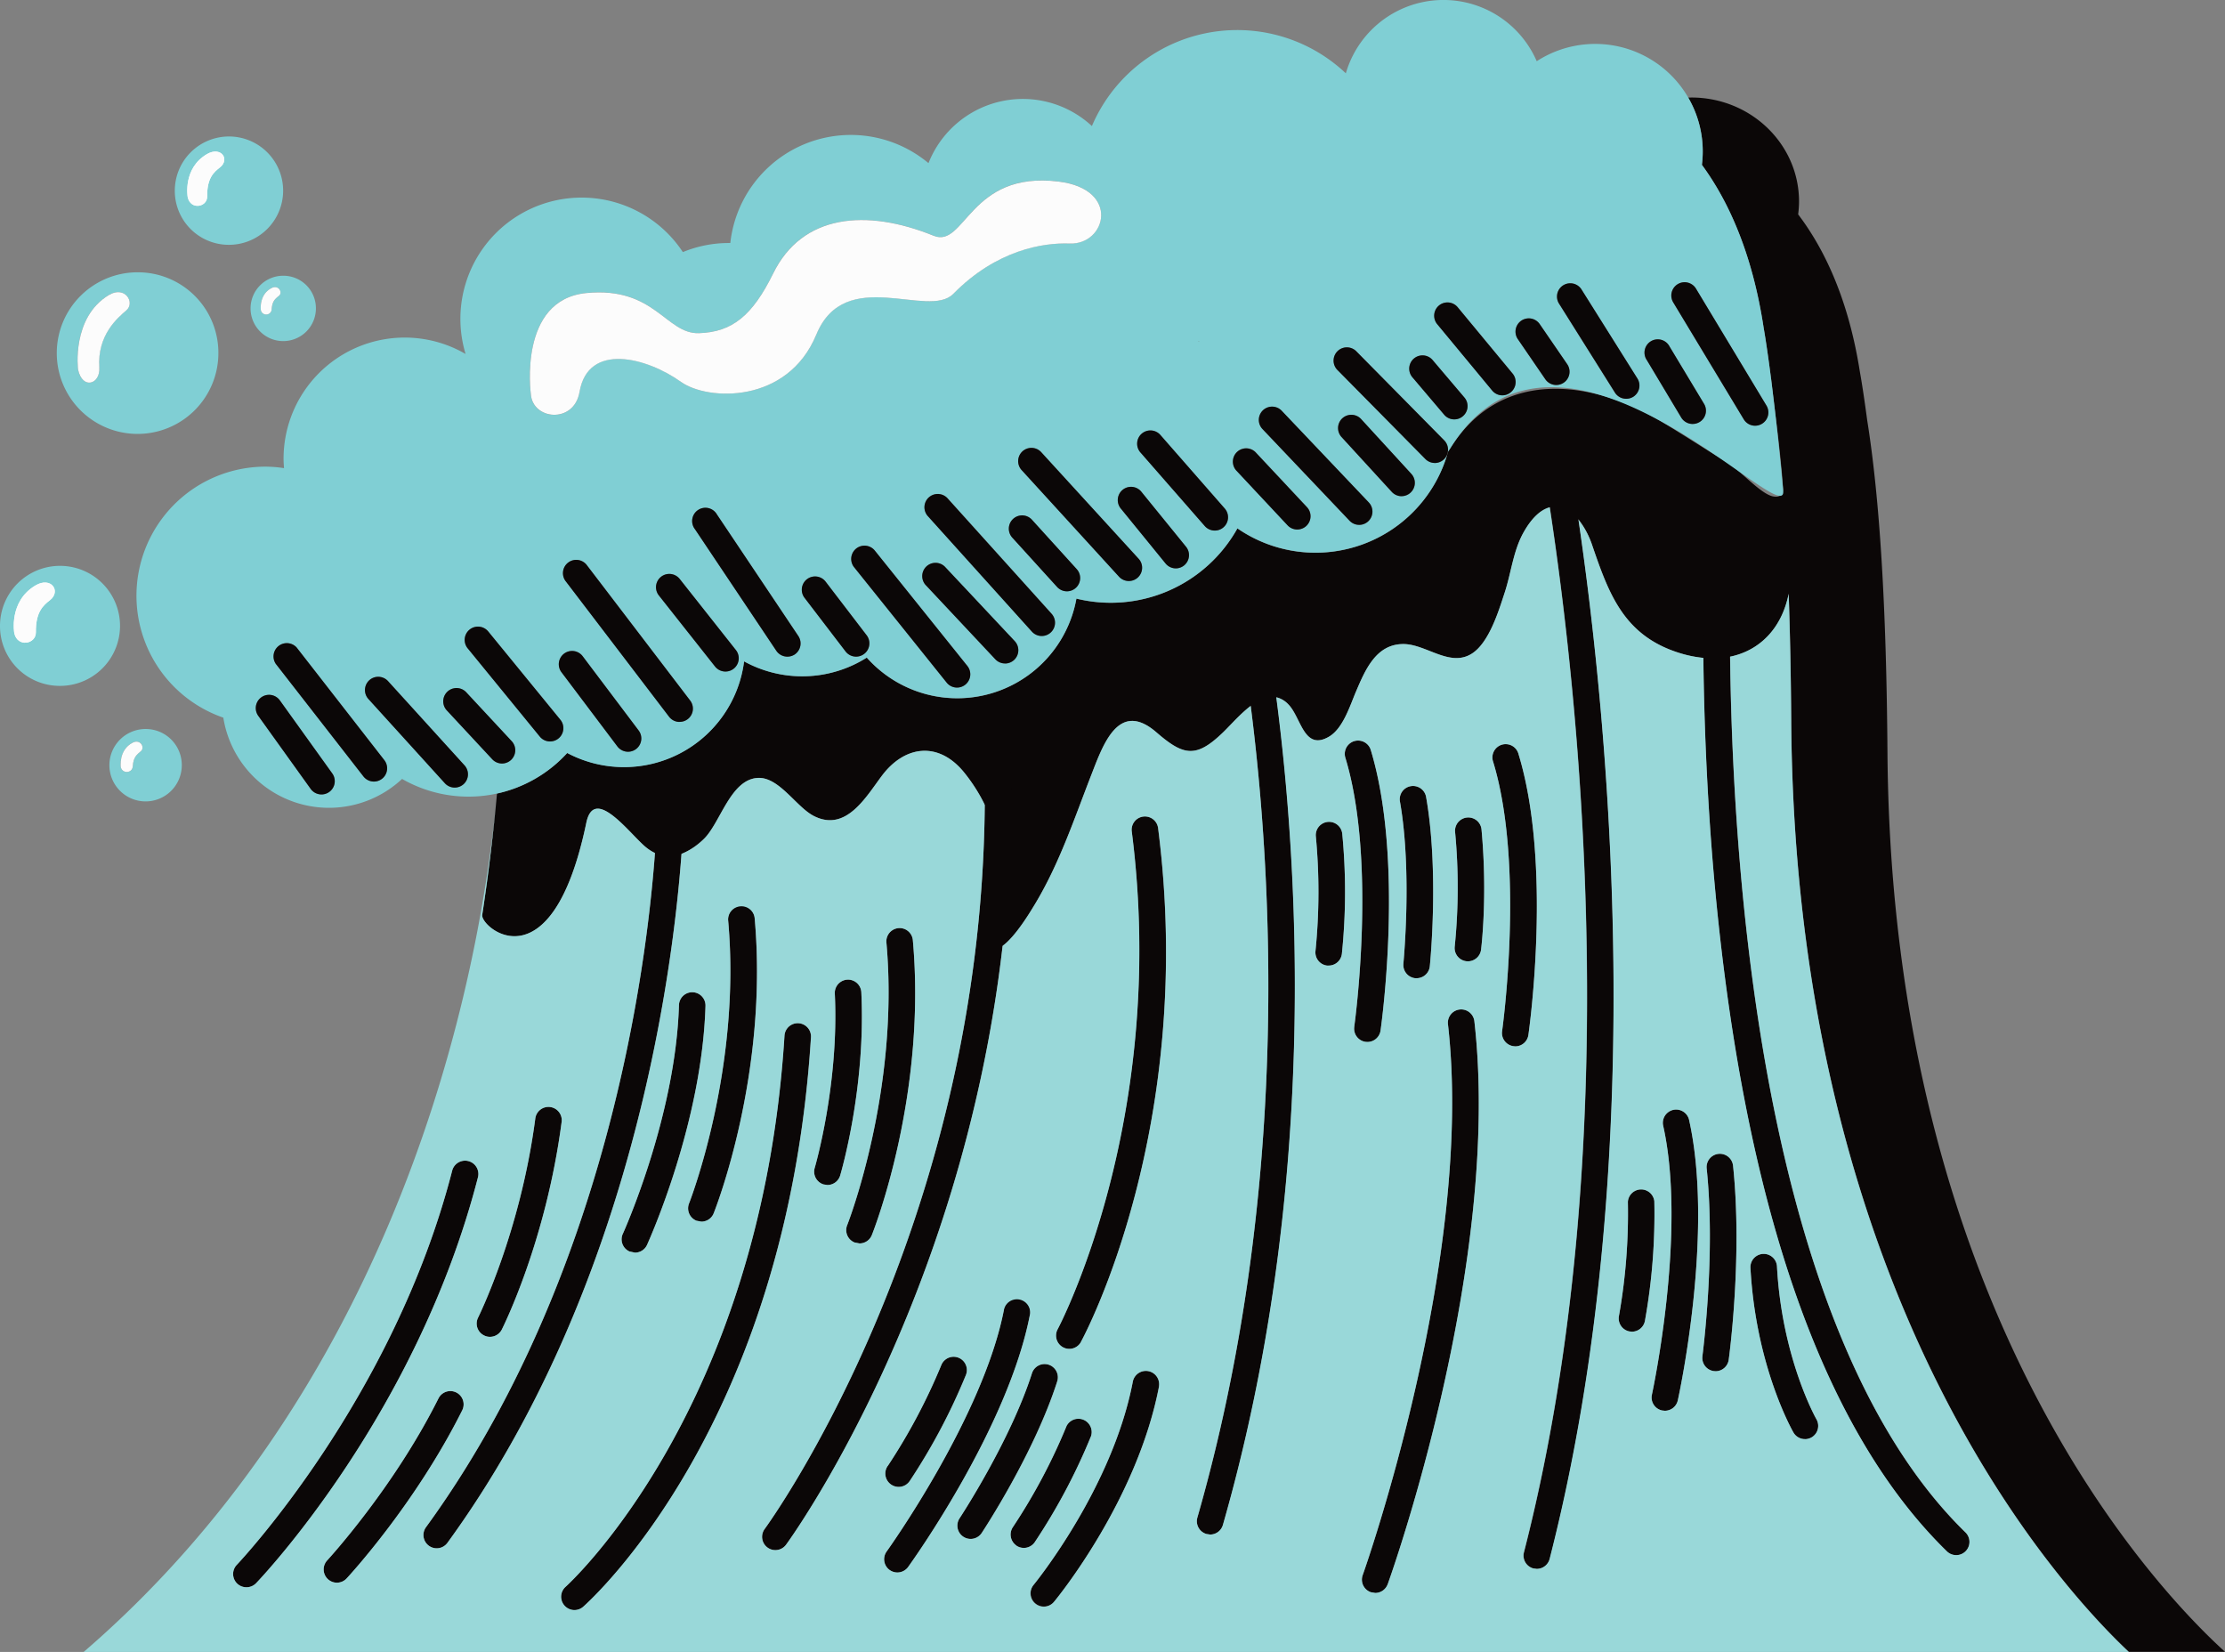 <svg xmlns="http://www.w3.org/2000/svg" width="1080" height="801.75" viewBox="0 0 1080 801.75"><rect x="0" y="0" width="1080" height="801.75" fill="#808080" stroke="none"/><g id="Layer_2" data-name="Layer 2"><g id="Surfing02_551959948"><g id="Surfing02_551959948-2" data-name="Surfing02_551959948"><path d="M582.09 165.75 581.57 165.64 581.97 165.94 582.09 165.75z" fill="#0b0707"/><path d="M916.16 365.12c-.51-70.46-3.71-122.8-9.86-161.32-2.09-15.72-3.49-23.13-3.49-23.13-5.14-32.9-15.93-58.1-30-76.62a49 49 0 0 0 .43-6.22c0-27.89-23.4-50.5-52.26-50.5l-1.56.05A51.46 51.46.0 0 1 826.09 80c14.07 19.17 24.86 45.24 30 79.27.0.0 1.4 7.68 3.49 24l.08.5v-.19c1.58 14 3.56 27.94 4.85 41.94l.23 2c.28 3.3.55 6.66.81 10.11-.38 2.5-1.7 4-5.11 3.26-6-1.33-16-12.76-21.76-16.25-10.83-6.54-21.39-13.52-32.25-20-34.95-21-78.62-25.56-102.53 13.07l-1 1.45a66.75 66.75.0 0 1-102.28 37.32 70.35 70.35.0 0 1-78.15 34.09 58.76 58.76.0 0 1-101.75 28.63A58.63 58.63.0 0 1 361.18 321a58.78 58.78.0 0 1-85.82 44.44 65 65 0 0 1-34.12 19.7c-1.71 18.46-4 38.25-7.17 58.9-.94 6.18 33.78 35.61 50.52-44.68 3.65-17.54 19.39 3.12 27.73 10.8 9.87 9.08 20 5.75 29.13-2.82 8.15-7.67 13-29.1 26.38-29.79 10.32-.54 18.64 14.12 27.19 18.47 15.62 7.94 25.24-9.18 33.06-19.58 11.06-14.71 27.62-16.93 40.12-1.26 9.07 11.33 15.91 25.56 16.07 40.21.06 8-10.29 38.57-4.52 44.28 6.44 6.33 19.7-16.08 22.35-20.43 12-19.71 19.19-41.48 27.49-62.84 5.67-14.6 13.2-37 31.71-21 13.34 11.57 19.39 12.67 32.66-.25 7.72-7.51 20.78-24.51 31.59-13.13 6.09 6.39 7.44 22.6 19.59 15.5 6.84-4 10.21-15.14 13.14-22 4.47-10.46 9.72-22.94 22.94-22.94 11 0 22.51 11.38 33.17 4.69 8.39-5.26 13.08-20.73 16-29.61 3.19-9.77 4.12-20.29 9.23-29.37 12.15-21.56 26.83-12.47 33.34 6.61 7.78 22.71 14.88 42.27 39.56 51.11 28.55 10.24 50.68-2.53 55.71-27.86.66 19 1.09 39.52 1.23 61.88 2 281.67 131.08 420.87 163.84 451.67H1080C1047.25 772 918.11 637.41 916.16 365.12z" fill="#0b0707"/><path d="M110.91 118.82A26.29 26.29.0 1 0 84.85 92.53 26.18 26.18.0 0 0 110.91 118.82z" fill="#80cfd4"/><path d="M865.56 238.27c-5-54.51-9.47-79-9.47-79-5.14-34-15.93-60.1-30-79.27a52.19 52.19.0 0 0-80.17-50.29 49.34 49.34.0 0 0-92.66 5.88A76.69 76.69.0 0 0 530 61.18a49.26 49.26.0 0 0-79.32 18 58.82 58.82.0 0 0-96.19 38.77h-.76a58.54 58.54.0 0 0-22.28 4.4A58.85 58.85.0 0 0 226 171.81a58.8 58.8.0 0 0-88.36 50.88c0 1.52.11 3 .23 4.52a61.56 61.56.0 0 0-9-.72 62.63 62.63.0 0 0-20.47 121.82 51.92 51.92.0 0 0 86.76 29.74 64.78 64.78.0 0 0 80.14-12.58A58.78 58.78.0 0 0 361.18 321a58.63 58.63.0 0 0 59.56-1.86 58.76 58.76.0 0 0 101.75-28.63 70.35 70.35.0 0 0 78.15-34.09 66.75 66.75.0 0 0 102.28-37.32l1-1.45C756.52 132.58 867.48 259.26 865.56 238.27zM582.09 165.75l-.12.19-.4-.3zM284.66 142.2c33.3-3.22 38.53 20 54.64 19.48s25.95-8.54 36-29c14.1-28.74 45.12-31.56 77.88-18.27 15.32 6.22 17.31-31.71 60.69-26.3 30.22 3.75 23 30.74 5.36 30.07-12.86-.5-35.58 3.09-56.52 24.43-12.14 12.37-52.49-14.09-66.47 19.74s-52.74 32.18-65.66 23c-16.51-11.81-45.11-19.47-49.28 4.83-2.67 15.71-22.82 13.7-23.62 1.08C257.67 191.22 251.36 145.43 284.66 142.2zM159.8 384.38a6.38 6.38.0 0 1-3.75 1.2 6.45 6.45.0 0 1-5.24-2.68l-25.45-35.47a6.44 6.44.0 0 1 10.47-7.51l25.45 35.46A6.45 6.45.0 0 1 159.8 384.38zm25.66-6.4a6.46 6.46.0 0 1-9.05-1.14l-42.55-54.65A6.45 6.45.0 0 1 144 314.27l42.54 54.65A6.47 6.47.0 0 1 185.46 378zm39.59 2.59a6.46 6.46.0 0 1-9.12-.43l-37.11-40.89a6.44 6.44.0 1 1 9.54-8.66l37.12 40.88A6.45 6.45.0 0 1 225.05 380.57zm23-11.73a6.44 6.44.0 0 1-9.11-.33l-22.12-23.78a6.45 6.45.0 0 1 9.45-8.78l22.11 23.78A6.44 6.44.0 0 1 248.05 368.84zm23.06-10.44a6.45 6.45.0 0 1-9.08-.91l-35-42.83a6.44 6.44.0 0 1 10-8.16l35 42.83A6.46 6.46.0 0 1 271.11 358.4zm37.61 5.16a6.4 6.4.0 0 1-3.87 1.3 6.49 6.49.0 0 1-5.16-2.56l-27.25-36.16a6.45 6.45.0 0 1 10.3-7.76L310 354.54A6.44 6.44.0 0 1 308.72 363.56zm25.07-14.48a6.48 6.48.0 0 1-9-1.22l-50.07-65.63a6.45 6.45.0 1 1 10.26-7.81L335 340A6.45 6.45.0 0 1 333.79 349.08zm22.33-24.54a6.37 6.37.0 0 1-4 1.39 6.46 6.46.0 0 1-5.06-2.44L319.81 289a6.45 6.45.0 0 1 10.12-8l27.26 34.49A6.44 6.44.0 0 1 356.12 324.54zm29.65-6.93a6.58 6.58.0 0 1-3.59 1.09 6.46 6.46.0 0 1-5.37-2.86l-39.49-59A6.44 6.44.0 1 1 348 249.7l39.51 59A6.48 6.48.0 0 1 385.77 317.61zm33.69-.25a6.43 6.43.0 0 1-9-1.19l-20-26.14a6.45 6.45.0 0 1 10.24-7.84l20 26.14A6.45 6.45.0 0 1 419.46 317.36zm49.06 14.94a6.49 6.49.0 0 1-4 1.42 6.43 6.43.0 0 1-5-2.42l-45.07-56.18a6.45 6.45.0 0 1 10.06-8.06l45.07 56.18A6.45 6.45.0 0 1 468.52 332.3zm23.74-12a6.44 6.44.0 0 1-9.11-.28l-33.93-36.16a6.45 6.45.0 0 1 9.4-8.82l33.93 36.15A6.44 6.44.0 0 1 492.26 320.28zM510 307a6.44 6.44.0 0 1-9.11-.48l-50.62-56.18a6.45 6.45.0 0 1 9.58-8.63l50.63 56.18A6.48 6.48.0 0 1 510 307zm12.24-21.71a6.45 6.45.0 0 1-9.11-.45L491.42 261a6.45 6.45.0 1 1 9.55-8.67l21.69 23.92A6.45 6.45.0 0 1 522.21 285.32zm30.06-5a6.44 6.44.0 0 1-9.1-.4L495.9 228.16a6.44 6.44.0 1 1 9.5-8.7l47.28 51.73A6.44 6.44.0 0 1 552.27 280.29zm22.52-5.87a6.38 6.38.0 0 1-4 1.44 6.47 6.47.0 0 1-5-2.38L544 246.78a6.44 6.44.0 1 1 10-8.12l21.69 26.7A6.44 6.44.0 0 1 574.79 274.42zm19.09-18.5a6.38 6.38.0 0 1-4.24 1.59 6.45 6.45.0 0 1-4.86-2.2L553.65 219.7a6.44 6.44.0 1 1 9.69-8.48l31.16 35.6A6.45 6.45.0 0 1 593.88 255.92zm40.23-.71a6.46 6.46.0 0 1-9.11-.29l-25-26.71a6.45 6.45.0 0 1 9.4-8.82l25 26.71A6.45 6.45.0 0 1 634.11 255.21zM664.18 253a6.43 6.43.0 0 1-9.11-.23l-42.27-44.5a6.44 6.44.0 1 1 9.33-8.88l42.27 44.5A6.44 6.44.0 0 1 664.18 253zm20.49-13.83a6.43 6.43.0 0 1-9.1-.39L651.07 212a6.45 6.45.0 0 1 9.51-8.71L685.06 230A6.45 6.45.0 0 1 684.67 239.12zM701 222.83a6.43 6.43.0 0 1-9.12-.05L649 179.39a6.45 6.45.0 0 1 9.17-9.06L701 213.72A6.44 6.44.0 0 1 701 222.83zM710.06 202a6.31 6.31.0 0 1-4.15 1.54 6.41 6.41.0 0 1-4.92-2.27l-15.58-18.36a6.45 6.45.0 0 1 9.83-8.34l15.58 18.36A6.42 6.42.0 0 1 710.06 202zm23.31-11.63a6.38 6.38.0 0 1-9.06-.85l-26.72-32.26a6.45 6.45.0 0 1 9.94-8.22l26.71 32.26A6.44 6.44.0 0 1 733.37 190.38zM759 185.73a6.43 6.43.0 0 1-8.95-1.67L736.75 164.6a6.44 6.44.0 1 1 10.62-7.29l13.36 19.47A6.44 6.44.0 0 1 759 185.73zm33.72 6.82a6.37 6.37.0 0 1-3.42 1 6.43 6.43.0 0 1-5.46-3l-27.26-43.39a6.45 6.45.0 0 1 10.92-6.85l27.25 43.39A6.44 6.44.0 0 1 792.76 192.55zm32.16 12.31a6.48 6.48.0 0 1-8.85-2.2L799.4 174.84a6.44 6.44.0 1 1 11-6.64L827.13 196A6.45 6.45.0 0 1 824.92 204.86zm30.33.82a6.35 6.35.0 0 1-3.33.94 6.42 6.42.0 0 1-5.52-3.13l-34.22-56.73a6.45 6.45.0 0 1 11.05-6.66l34.2 56.74A6.43 6.43.0 0 1 855.25 205.68z" fill="#80cfd4"/><path d="M851.92 206.62a6.42 6.42.0 0 1-5.52-3.13l-34.22-56.73a6.45 6.45.0 0 1 11.05-6.66l34.2 56.74a6.43 6.43.0 0 1-2.18 8.84A6.35 6.35.0 0 1 851.92 206.62z" fill="#0b0707"/><path d="M821.61 205.77a6.49 6.49.0 0 1-5.54-3.11L799.4 174.84a6.44 6.44.0 1 1 11-6.64L827.13 196a6.43 6.43.0 0 1-5.52 9.76z" fill="#0b0707"/><path d="M789.34 193.54a6.43 6.43.0 0 1-5.46-3l-27.26-43.39a6.45 6.45.0 0 1 10.92-6.85l27.25 43.39a6.44 6.44.0 0 1-2 8.88A6.37 6.37.0 0 1 789.34 193.54z" fill="#0b0707"/><path d="M755.41 186.86a6.46 6.46.0 0 1-5.32-2.8L736.75 164.6a6.44 6.44.0 1 1 10.62-7.29l13.36 19.47a6.45 6.45.0 0 1-5.32 10.08z" fill="#0b0707"/><path d="M729.27 191.88a6.4 6.4.0 0 1-5-2.35l-26.72-32.26a6.45 6.45.0 0 1 9.94-8.22l26.71 32.26a6.44 6.44.0 0 1-.87 9.07A6.37 6.37.0 0 1 729.27 191.88z" fill="#0b0707"/><path d="M705.91 203.55a6.41 6.41.0 0 1-4.92-2.27l-15.58-18.36a6.45 6.45.0 0 1 9.83-8.34l15.58 18.36a6.42 6.42.0 0 1-.76 9.07A6.31 6.31.0 0 1 705.91 203.55z" fill="#0b0707"/><path d="M696.45 224.7a6.47 6.47.0 0 1-4.59-1.92L649 179.39a6.45 6.45.0 0 1 9.17-9.06L701 213.72a6.46 6.46.0 0 1-4.59 11z" fill="#0b0707"/><path d="M680.31 240.82a6.43 6.43.0 0 1-4.74-2.09L651.07 212a6.45 6.45.0 0 1 9.51-8.71L685.06 230a6.45 6.45.0 0 1-4.75 10.8z" fill="#0b0707"/><path d="M659.74 254.73a6.42 6.42.0 0 1-4.67-2l-42.27-44.5a6.44 6.44.0 1 1 9.33-8.88l42.27 44.5a6.45 6.45.0 0 1-4.66 10.89z" fill="#0b0707"/><path d="M629.7 257a6.38 6.38.0 0 1-4.7-2l-25-26.71a6.45 6.45.0 0 1 9.4-8.82l25 26.71A6.44 6.44.0 0 1 629.7 257z" fill="#0b0707"/><path d="M589.64 257.51a6.45 6.45.0 0 1-4.86-2.2L553.65 219.7a6.44 6.44.0 1 1 9.69-8.48l31.16 35.6a6.45 6.45.0 0 1-.62 9.1A6.38 6.38.0 0 1 589.64 257.51z" fill="#0b0707"/><path d="M570.74 275.86a6.47 6.47.0 0 1-5-2.38L544 246.78a6.44 6.44.0 1 1 10-8.12l21.69 26.7a6.44 6.44.0 0 1-5 10.5z" fill="#0b0707"/><path d="M547.93 282a6.44 6.44.0 0 1-4.76-2.09L495.9 228.16a6.44 6.44.0 1 1 9.5-8.7l47.28 51.73A6.45 6.45.0 0 1 547.93 282z" fill="#0b0707"/><path d="M517.88 287a6.47 6.47.0 0 1-4.78-2.12L491.42 261a6.45 6.45.0 1 1 9.55-8.67l21.69 23.92A6.45 6.45.0 0 1 517.88 287z" fill="#0b0707"/><path d="M505.65 308.69a6.44 6.44.0 0 1-4.79-2.14l-50.62-56.18a6.45 6.45.0 0 1 9.58-8.63l50.63 56.18a6.46 6.46.0 0 1-4.8 10.77z" fill="#0b0707"/><path d="M487.85 322a6.44 6.44.0 0 1-4.7-2l-33.93-36.16a6.45 6.45.0 0 1 9.4-8.82l33.93 36.15a6.45 6.45.0 0 1-4.7 10.86z" fill="#0b0707"/><path d="M464.5 333.72a6.43 6.43.0 0 1-5-2.42l-45.07-56.18a6.45 6.45.0 0 1 10.06-8.06l45.07 56.18a6.45 6.45.0 0 1-5 10.48z" fill="#0b0707"/><path d="M415.54 318.7a6.44 6.44.0 0 1-5.12-2.53l-20-26.14a6.45 6.45.0 0 1 10.24-7.84l20 26.14a6.45 6.45.0 0 1-5.11 10.37z" fill="#0b0707"/><path d="M382.18 318.7a6.46 6.46.0 0 1-5.37-2.86l-39.49-59A6.44 6.44.0 1 1 348 249.7l39.51 59a6.48 6.48.0 0 1-1.76 8.95A6.58 6.58.0 0 1 382.18 318.7z" fill="#0b0707"/><path d="M352.14 325.93a6.46 6.46.0 0 1-5.06-2.44L319.81 289a6.45 6.45.0 0 1 10.12-8l27.26 34.49a6.44 6.44.0 0 1-1.07 9.06A6.37 6.37.0 0 1 352.14 325.93z" fill="#0b0707"/><path d="M329.88 350.39a6.41 6.41.0 0 1-5.13-2.53l-50.07-65.63a6.45 6.45.0 1 1 10.26-7.81L335 340a6.43 6.43.0 0 1-5.12 10.35z" fill="#0b0707"/><path d="M304.85 364.86a6.49 6.49.0 0 1-5.16-2.56l-27.25-36.16a6.45 6.45.0 0 1 10.3-7.76L310 354.54a6.45 6.45.0 0 1-5.15 10.32z" fill="#0b0707"/><path d="M267 359.86a6.41 6.41.0 0 1-5-2.37l-35-42.83a6.44 6.44.0 0 1 10-8.16l35 42.83a6.45 6.45.0 0 1-5 10.53z" fill="#0b0707"/><path d="M243.67 370.57a6.45 6.45.0 0 1-4.73-2.06l-22.12-23.78a6.45 6.45.0 0 1 9.45-8.78l22.11 23.78a6.45 6.45.0 0 1-4.71 10.84z" fill="#0b0707"/><path d="M220.71 382.25a6.46 6.46.0 0 1-4.78-2.11l-37.11-40.89a6.44 6.44.0 1 1 9.54-8.66l37.12 40.88a6.45 6.45.0 0 1-4.77 10.78z" fill="#0b0707"/><path d="M181.5 379.33a6.46 6.46.0 0 1-5.09-2.49l-42.55-54.65A6.45 6.45.0 0 1 144 314.27l42.54 54.65a6.44 6.44.0 0 1-5.08 10.41z" fill="#0b0707"/><path d="M156.05 385.58a6.45 6.45.0 0 1-5.24-2.68l-25.45-35.47a6.44 6.44.0 0 1 10.47-7.51l25.45 35.46a6.45 6.45.0 0 1-1.48 9A6.38 6.38.0 0 1 156.05 385.58z" fill="#0b0707"/><path d="M212 751.46a6.44 6.44.0 0 1-5.21-10.24C316.06 591.1 319 394.82 319 392.85a6.44 6.44.0 0 1 6.44-6.38h.06a6.43 6.43.0 0 1 6.38 6.49c0 2-3 202.43-114.71 355.85A6.43 6.43.0 0 1 212 751.46z" fill="#0b0707"/><path d="M376.37 752.34a6.44 6.44.0 0 1-5.18-10.29c1.16-1.57 116.66-160 106.15-385.78a6.45 6.45.0 0 1 12.89-.6c10.71 230.58-107.49 392.46-108.7 394.07A6.41 6.41.0 0 1 376.37 752.34z" fill="#0b0707"/><path d="M587.42 744.79l-1.77-.26a6.45 6.45.0 0 1-4.43-8c67.14-234.14 15.48-456.74 15-459a6.44 6.44.0 1 1 12.53-3c.54 2.26 53 228-15.1 465.52A6.44 6.44.0 0 1 587.42 744.79z" fill="#0b0707"/><path d="M746 761.47l-1.6-.2a6.43 6.43.0 0 1-4.64-7.84c65.59-255.82 5.56-548.18 4.94-551.1a6.44 6.44.0 1 1 12.61-2.65c.62 2.94 61.28 298.16-5.07 557A6.45 6.45.0 0 1 746 761.47z" fill="#0b0707"/><path d="M278.71 781.5a6.45 6.45.0 0 1-4.27-11.29c.94-.84 94.94-85.84 106.31-267.56a6.44 6.44.0 1 1 12.86.8C381.9 690.87 287 776.35 283 779.9A6.39 6.39.0 0 1 278.71 781.5z" fill="#0b0707"/><path d="M519 654.67a6.45 6.45.0 0 1-5.66-9.51c.53-1 53.84-101.82 36-241.42a6.45 6.45.0 1 1 12.79-1.63C580.52 546 527 647.06 524.67 651.29A6.44 6.44.0 0 1 519 654.67z" fill="#0b0707"/><path d="M667.52 773.15l-2.17-.38a6.46 6.46.0 0 1-3.91-8.24C662 763 715.86 611 702.83 497.1a6.45 6.45.0 0 1 12.82-1.46c13.36 117-39.79 266.92-42.06 273.24A6.44 6.44.0 0 1 667.52 773.15z" fill="#0b0707"/><path d="M949.54 754.8A6.4 6.4.0 0 1 945 753c-57.85-56.44-95.13-158.81-110.8-304.29-11.6-107.75-6.33-200.4-6.28-201.32a6.44 6.44.0 1 1 12.86.75c-.21 3.65-19.92 365.73 113.21 495.64a6.44 6.44.0 0 1-4.49 11.06z" fill="#0b0707"/><path d="M119.62 770.37a6.43 6.43.0 0 1-4.66-10.9c.75-.79 76-80.31 104.52-191.28A6.45 6.45.0 0 1 232 571.4c-29.43 114.35-104.51 193.67-107.7 197A6.47 6.47.0 0 1 119.62 770.37z" fill="#0b0707"/><path d="M792.12 646.33l-1.28-.14a6.43 6.43.0 0 1-5-7.59 284.29 284.29.0 0 0 4.32-55.34A6.45 6.45.0 0 1 803 583a293.52 293.52.0 0 1-4.57 58.14A6.45 6.45.0 0 1 792.12 646.33z" fill="#0b0707"/><path d="M832.74 665.52l-.88-.07a6.43 6.43.0 0 1-5.51-7.25c0-.47 6.5-48.58 2.06-91.07a6.44 6.44.0 1 1 12.81-1.34c4.62 44.07-1.83 92.14-2.11 94.15A6.45 6.45.0 0 1 832.74 665.52z" fill="#0b0707"/><path d="M808.11 684.71l-1.38-.15a6.43 6.43.0 0 1-4.9-7.69c.16-.77 17.06-78.93 5.42-130.7a6.45 6.45.0 0 1 12.58-2.82c12.27 54.59-4.7 133-5.43 136.3A6.45 6.45.0 0 1 808.11 684.71z" fill="#0b0707"/><path d="M644.94 468.65h-.82a6.44 6.44.0 0 1-5.58-7.21 287.09 287.09.0 0 0 .16-55.5 6.44 6.44.0 0 1 12.83-1.2 293.92 293.92.0 0 1-.2 58.33A6.45 6.45.0 0 1 644.94 468.65z" fill="#0b0707"/><path d="M712.52 466.57l-.82-.05a6.45 6.45.0 0 1-5.58-7.21 284.91 284.91.0 0 0 .17-55.52 6.44 6.44.0 0 1 12.83-1.18c3 32.46-.08 57.29-.22 58.32A6.45 6.45.0 0 1 712.52 466.57z" fill="#0b0707"/><path d="M687.61 474.77h-.65a6.44 6.44.0 0 1-5.76-7.05c0-.45 4.36-44.51-1.67-78.66a6.44 6.44.0 0 1 12.69-2.25c6.34 35.94 2 80.32 1.8 82.2A6.44 6.44.0 0 1 687.61 474.77z" fill="#0b0707"/><path d="M663.74 505.73l-.91-.06a6.45 6.45.0 0 1-5.48-7.3c.12-.79 11.13-80-4.35-130.73a6.45 6.45.0 0 1 12.33-3.78c16.32 53.53 5.27 133 4.79 136.34A6.45 6.45.0 0 1 663.74 505.73z" fill="#0b0707"/><path d="M735.5 507.82l-.92-.07a6.44 6.44.0 0 1-5.47-7.29c.12-.79 11.12-80-4.35-130.74A6.44 6.44.0 1 1 737.08 366c16.33 53.52 5.28 133 4.79 136.32A6.44 6.44.0 0 1 735.5 507.82z" fill="#0b0707"/><path d="M436.18 721.63a6.55 6.55.0 0 1-3.7-1.16 6.47 6.47.0 0 1-1.59-9 286.51 286.51.0 0 0 26-49 6.44 6.44.0 1 1 11.9 4.93 293.83 293.83.0 0 1-27.33 51.51A6.46 6.46.0 0 1 436.18 721.63z" fill="#0b0707"/><path d="M497 751.25a6.46 6.46.0 0 1-5.3-10.16 282.75 282.75.0 0 0 26-49A6.45 6.45.0 0 1 529.59 697a291.75 291.75.0 0 1-27.35 51.52A6.43 6.43.0 0 1 497 751.25z" fill="#0b0707"/><path d="M471.1 746.91a6.45 6.45.0 0 1-5.37-10c.24-.37 24.58-37.37 35.14-70.39a6.44 6.44.0 1 1 12.27 3.92c-11.1 34.75-35.62 72-36.65 73.58A6.43 6.43.0 0 1 471.1 746.91z" fill="#0b0707"/><path d="M435.57 763.2a6.55 6.55.0 0 1-3.79-1.22 6.42 6.42.0 0 1-1.42-9c.45-.65 47.06-65.63 57-117.75A6.44 6.44.0 0 1 5e2 637.65c-10.47 55-57.23 120.13-59.21 122.89A6.48 6.48.0 0 1 435.57 763.2z" fill="#0b0707"/><path d="M506.7 779.71a6.45 6.45.0 0 1-4.95-10.55c.37-.47 38.25-46.82 48.13-98.68a6.45 6.45.0 0 1 12.67 2.41C552 728.06 513.32 775.38 511.67 777.37A6.39 6.39.0 0 1 506.7 779.71z" fill="#0b0707"/><path d="M876.12 698.47a6.44 6.44.0 0 1-5.6-3.23c-.73-1.29-18.31-32.33-20.87-80a6.45 6.45.0 0 1 12.88-.68c2.39 44.67 19 74 19.17 74.3a6.45 6.45.0 0 1-5.58 9.66z" fill="#0b0707"/><path d="M308.18 607.94l-2.67-.58a6.45 6.45.0 0 1-3.2-8.53c.26-.56 25.63-56.83 27.24-111a6.44 6.44.0 1 1 12.88.38c-1.69 56.84-27.3 113.58-28.38 116A6.44 6.44.0 0 1 308.18 607.94z" fill="#0b0707"/><path d="M340.44 592.92l-2.38-.45a6.46 6.46.0 0 1-3.6-8.37c.25-.64 25.48-65.18 19-137.22a6.45 6.45.0 1 1 12.84-1.14c6.73 75.2-18.8 140.39-19.9 143.12A6.43 6.43.0 0 1 340.44 592.92z" fill="#0b0707"/><path d="M417.2 603.49l-2.38-.46a6.45 6.45.0 0 1-3.61-8.37c.26-.65 25.5-65.17 19.05-137.21a6.44 6.44.0 1 1 12.83-1.15c6.74 75.21-18.81 140.4-19.9 143.13A6.42 6.42.0 0 1 417.2 603.49z" fill="#0b0707"/><path d="M401.63 575.13l-1.84-.27a6.46 6.46.0 0 1-4.34-8c.13-.41 11.89-40.73 9.76-84.63a6.44 6.44.0 1 1 12.87-.63c2.26 46.19-9.76 87.21-10.27 88.93A6.44 6.44.0 0 1 401.63 575.13z" fill="#0b0707"/><path d="M163.56 768.15a6.44 6.44.0 0 1-4.73-10.83c.33-.35 32.21-35 54-78.6a6.44 6.44.0 1 1 11.53 5.76c-22.68 45.37-54.75 80.15-56.11 81.61A6.46 6.46.0 0 1 163.56 768.15z" fill="#0b0707"/><path d="M237.81 648.83a6.21 6.21.0 0 1-2.88-.7 6.42 6.42.0 0 1-2.87-8.64c.2-.41 20.47-41.24 27.74-96.41a6.45 6.45.0 1 1 12.78 1.69c-7.55 57.44-28.13 98.78-29 100.51A6.45 6.45.0 0 1 237.81 648.83z" fill="#0b0707"/><path d="M869.43 350.08c-.14-22.36-.57-42.92-1.23-61.88-3.27 16.39-13.71 27.48-28.41 30.51 1.39 112.79 17.31 330.44 114.24 425a6.44 6.44.0 1 1-9 9.22c-57.85-56.44-95.13-158.81-110.8-304.29-5.23-48.52-7-93.93-7.42-129.34a58.54 58.54.0 0 1-14.33-3.27c-24.68-8.84-31.78-28.4-39.56-51.11a40.55 40.55.0 0 0-6.76-12.71c14.22 96.72 35.67 310.74-14 504.39a6.45 6.45.0 0 1-6.24 4.84l-1.6-.2a6.43 6.43.0 0 1-4.64-7.84c50.52-197 26.51-415.7 12.53-507.15-4.22 1.12-8.57 4.84-12.65 12.06-5.11 9.08-6 19.6-9.23 29.37-2.89 8.88-7.58 24.35-16 29.61-10.66 6.69-22.17-4.69-33.17-4.69-13.22.0-18.47 12.48-22.94 22.94-2.93 6.84-6.3 18-13.14 22-12.15 7.1-13.5-9.11-19.59-15.5a11.51 11.51.0 0 0-6-3.59c11 84.05 20.41 240.12-25.91 401.65a6.44 6.44.0 0 1-6.19 4.68l-1.77-.26a6.45 6.45.0 0 1-4.43-8C626.5 578.64 617.74 426 607.08 342.63c-5 3.79-9.62 9.14-13.12 12.55-13.27 12.92-19.32 11.82-32.66.25-18.51-16-26 6.4-31.71 21-8.3 21.36-15.53 43.13-27.49 62.84-1.88 3.09-9.1 15.23-15.43 19.78-20 174.17-104.13 289.34-105.14 290.69a6.44 6.44.0 1 1-10.34-7.69C372.3 740.56 476.21 598 478 390.66a81.55 81.55.0 0 0-9.77-15.45c-12.5-15.67-29.06-13.45-40.12 1.26-7.82 10.4-17.44 27.52-33.06 19.58-8.55-4.35-16.87-19-27.19-18.47-13.4.69-18.23 22.12-26.38 29.79a33.15 33.15.0 0 1-10.68 7.06c-4.08 55.94-23.38 210.48-113.62 334.38a6.43 6.43.0 0 1-5.2 2.65 6.44 6.44.0 0 1-5.21-10.24C294.94 620.1 313.86 469 317.9 414a22.49 22.49.0 0 1-5.58-3.85c-8.34-7.68-24.08-28.34-27.73-10.8-16.74 80.29-51.46 50.86-50.52 44.68 3.16-20.65 5.46-40.44 7.17-58.9C230.06 505.88 179.53 682.06 40.63 801.75h992.64C1000.51 771 871.38 631.75 869.43 350.08zM430.26 457.45a6.44 6.44.0 1 1 12.83-1.15c6.74 75.21-18.81 140.4-19.9 143.13a6.42 6.42.0 0 1-6 4.06l-2.38-.46a6.45 6.45.0 0 1-3.61-8.37C411.47 594 436.71 529.49 430.26 457.45zm-34.81 109.4c.13-.41 11.89-40.73 9.76-84.63a6.44 6.44.0 1 1 12.87-.63c2.26 46.19-9.76 87.21-10.27 88.93a6.44 6.44.0 0 1-6.18 4.61l-1.84-.27A6.46 6.46.0 0 1 395.45 566.85zM259.8 543.08a6.45 6.45.0 1 1 12.78 1.69c-7.55 57.44-28.13 98.78-29 100.51a6.45 6.45.0 0 1-5.76 3.55 6.21 6.21.0 0 1-2.88-.7 6.42 6.42.0 0 1-2.87-8.64C232.26 639.08 252.53 598.25 259.8 543.08zM119.62 770.37a6.43 6.43.0 0 1-4.66-10.9c.75-.79 76-80.31 104.52-191.28A6.45 6.45.0 0 1 232 571.4c-29.43 114.35-104.51 193.67-107.7 197A6.47 6.47.0 0 1 119.62 770.37zm43.94-2.22a6.44 6.44.0 0 1-4.73-10.83c.33-.35 32.21-35 54-78.6a6.44 6.44.0 1 1 11.53 5.76c-22.68 45.37-54.75 80.15-56.11 81.61A6.46 6.46.0 0 1 163.56 768.15zM359.33 439.89a6.45 6.45.0 0 1 7 5.85c6.73 75.2-18.8 140.39-19.9 143.12a6.43 6.43.0 0 1-6 4.06l-2.38-.45a6.46 6.46.0 0 1-3.6-8.37c.25-.64 25.48-65.18 19-137.22A6.45 6.45.0 0 1 359.33 439.89zm-57 158.94c.26-.56 25.63-56.83 27.24-111a6.44 6.44.0 1 1 12.88.38c-1.69 56.84-27.3 113.58-28.38 116a6.44 6.44.0 0 1-5.87 3.77l-2.67-.58A6.45 6.45.0 0 1 302.31 598.83zM283 779.9a6.45 6.45.0 0 1-8.51-9.69c.94-.84 94.94-85.84 106.31-267.56a6.44 6.44.0 1 1 12.86.8C381.9 690.87 287 776.35 283 779.9zm147.94-68.41a286.51 286.51.0 0 0 26-49 6.44 6.44.0 1 1 11.9 4.93 293.83 293.83.0 0 1-27.33 51.51 6.46 6.46.0 0 1-5.28 2.75 6.55 6.55.0 0 1-3.7-1.16A6.47 6.47.0 0 1 430.89 711.49zm4.68 51.71a6.55 6.55.0 0 1-3.79-1.22 6.42 6.42.0 0 1-1.42-9c.45-.65 47.06-65.63 57-117.75A6.44 6.44.0 0 1 5e2 637.65c-10.47 55-57.23 120.13-59.21 122.89A6.48 6.48.0 0 1 435.57 763.2zm35.53-16.29a6.45 6.45.0 0 1-5.37-10c.24-.37 24.58-37.37 35.14-70.39a6.44 6.44.0 1 1 12.27 3.92c-11.1 34.75-35.62 72-36.65 73.58A6.43 6.43.0 0 1 471.1 746.91zm22.16 3.17a6.47 6.47.0 0 1-1.59-9 282.75 282.75.0 0 0 26-49A6.45 6.45.0 0 1 529.59 697a291.75 291.75.0 0 1-27.35 51.52 6.43 6.43.0 0 1-9 1.59zm69.29-77.19C552 728.06 513.32 775.38 511.67 777.37a6.44 6.44.0 1 1-9.92-8.21c.37-.47 38.25-46.82 48.13-98.68a6.45 6.45.0 0 1 12.67 2.41zm-37.88-21.6a6.44 6.44.0 1 1-11.33-6.13c.53-1 53.84-101.82 36-241.42a6.45 6.45.0 1 1 12.79-1.63C580.52 546 527 647.06 524.67 651.29zM684.75 381.56a6.44 6.44.0 0 1 7.47 5.21c6.34 35.94 2 80.32 1.8 82.2a6.44 6.44.0 0 1-6.41 5.8h-.65a6.44 6.44.0 0 1-5.76-7.05c0-.45 4.36-44.51-1.67-78.66A6.42 6.42.0 0 1 684.75 381.56zM651.33 463a6.45 6.45.0 0 1-6.39 5.63h-.82a6.44 6.44.0 0 1-5.58-7.21 287.09 287.09.0 0 0 .16-55.5 6.44 6.44.0 0 1 12.83-1.2A293.92 293.92.0 0 1 651.33 463zm6 35.35c.12-.79 11.13-80-4.35-130.73a6.45 6.45.0 0 1 12.33-3.78c16.32 53.53 5.27 133 4.79 136.34a6.45 6.45.0 0 1-6.38 5.53l-.91-.06A6.45 6.45.0 0 1 657.35 498.37zm16.24 270.51a6.44 6.44.0 0 1-6.07 4.27l-2.17-.38a6.46 6.46.0 0 1-3.91-8.24C662 763 715.86 611 702.83 497.1a6.45 6.45.0 0 1 12.82-1.46C729 612.59 675.86 762.56 673.59 768.88zM718.9 460.93a6.45 6.45.0 0 1-6.38 5.64l-.82-.05a6.45 6.45.0 0 1-5.58-7.21 284.91 284.91.0 0 0 .17-55.52 6.44 6.44.0 0 1 12.83-1.18C722.12 435.07 719 459.9 718.9 460.93zm15.68 46.82a6.44 6.44.0 0 1-5.47-7.29c.12-.79 11.12-80-4.35-130.74A6.44 6.44.0 1 1 737.08 366c16.33 53.52 5.28 133 4.79 136.32a6.44 6.44.0 0 1-6.37 5.54zm57.54 138.58-1.28-.14a6.43 6.43.0 0 1-5-7.59 284.29 284.29.0 0 0 4.32-55.34A6.45 6.45.0 0 1 803 583a293.52 293.52.0 0 1-4.57 58.14A6.45 6.45.0 0 1 792.12 646.33zm22.28 33.32a6.45 6.45.0 0 1-6.29 5.06l-1.38-.15a6.43 6.43.0 0 1-4.9-7.69c.16-.77 17.06-78.93 5.42-130.7a6.45 6.45.0 0 1 12.58-2.82C832.1 597.94 815.13 676.34 814.4 679.65zm24.71-19.71a6.45 6.45.0 0 1-6.37 5.58l-.88-.07a6.43 6.43.0 0 1-5.51-7.25c0-.47 6.5-48.58 2.06-91.07a6.44 6.44.0 1 1 12.81-1.34C845.84 609.86 839.39 657.93 839.11 659.94zm40.22 37.67a6.45 6.45.0 0 1-8.81-2.37c-.73-1.29-18.31-32.33-20.87-80a6.45 6.45.0 0 1 12.88-.68c2.39 44.67 19 74 19.17 74.3A6.45 6.45.0 0 1 879.33 697.61z" fill="#99d8d9"/><path d="M257.67 191.22s-6.31-45.79 27-49 38.53 20 54.64 19.48 25.95-8.54 36-29c14.1-28.74 45.12-31.56 77.88-18.27 15.32 6.22 17.31-31.71 60.69-26.3 30.22 3.75 23 30.74 5.36 30.07-12.86-.5-35.58 3.09-56.52 24.43-12.14 12.37-52.49-14.09-66.47 19.74s-52.74 32.18-65.66 23c-16.51-11.81-45.11-19.47-49.28 4.83C278.62 205.85 258.47 203.84 257.67 191.22z" fill="#fcfcfc"/><path d="M91.11 95.68s-2.53-13.9 9.33-20.87c6.85-4 11.28 2.54 6.32 6.44-2.82 2.21-6.32 5-6.2 14.1C100.65 100.53 92.51 102.13 91.11 95.68z" fill="#fcfcfc"/><path d="M91.11 95.68s-2.53-13.9 9.33-20.87c6.85-4 11.28 2.54 6.32 6.44-2.82 2.21-6.32 5-6.2 14.1C100.65 100.53 92.51 102.13 91.11 95.68z" fill="#fcfcfc"/><path d="M67.13 132.16A39.22 39.22.0 1 0 106 171.38 39.06 39.06.0 0 0 67.13 132.16zm-5.85 18.49c-4.22 3.6-14.19 12-13.1 27.78.55 8-8.11 10.92-10.29.93.0.0-3.29-25.23 15-36.19C60.67 138.49 65.7 146.89 61.28 150.65z" fill="#80cfd4"/><path d="M37.89 179.36s-3.29-25.23 15-36.19c7.81-4.68 12.84 3.72 8.42 7.48-4.22 3.6-14.19 12-13.1 27.78C48.73 186.44 40.07 189.35 37.89 179.36z" fill="#fcfcfc"/><path d="M137.62 133.83a15.86 15.86.0 1 0 15.72 15.85A15.79 15.79.0 0 0 137.62 133.83zm-2.13 9.65c-1.74 1.5-3.37 2.56-3.63 6.72a2.65 2.65.0 0 1-5.24.33s-1.07-7.51 5.24-10.74C135.22 138.08 137.31 141.94 135.49 143.48z" fill="#80cfd4"/><path d="M126.62 150.53s-1.07-7.51 5.24-10.74c3.36-1.71 5.45 2.15 3.63 3.69s-3.37 2.56-3.63 6.72A2.65 2.65.0 0 1 126.62 150.53z" fill="#fcfcfc"/><path d="M28.88 332.89A29.13 29.13.0 1 0 0 303.77 29 29 0 0 0 28.88 332.89z" fill="#80cfd4"/><path d="M6.93 307.26s-2.8-15.41 10.34-23.14c7.57-4.46 12.5 2.83 7 7.15-3.13 2.44-7 5.58-6.86 15.62C17.5 312.63 8.48 314.4 6.93 307.26z" fill="#fcfcfc"/><path d="M6.93 307.26s-2.8-15.41 10.34-23.14c7.57-4.46 12.5 2.83 7 7.15-3.13 2.44-7 5.58-6.86 15.62C17.5 312.63 8.48 314.4 6.93 307.26z" fill="#fcfcfc"/><path d="M70.82 353.82A17.57 17.57.0 1 0 88.24 371.4 17.49 17.49.0 0 0 70.82 353.82zm-2.38 10.71c-1.92 1.64-3.71 2.82-4 7.44-.22 3.36-5 3.68-5.81.36.0.0-1.19-8.32 5.81-11.9C68.15 358.54 70.48 362.8 68.44 364.53z" fill="#80cfd4"/><path d="M58.63 372.33s-1.19-8.32 5.81-11.9c3.71-1.89 6 2.37 4 4.1s-3.71 2.82-4 7.44C64.22 375.33 59.41 375.65 58.63 372.33z" fill="#fcfcfc"/></g></g></g></svg>